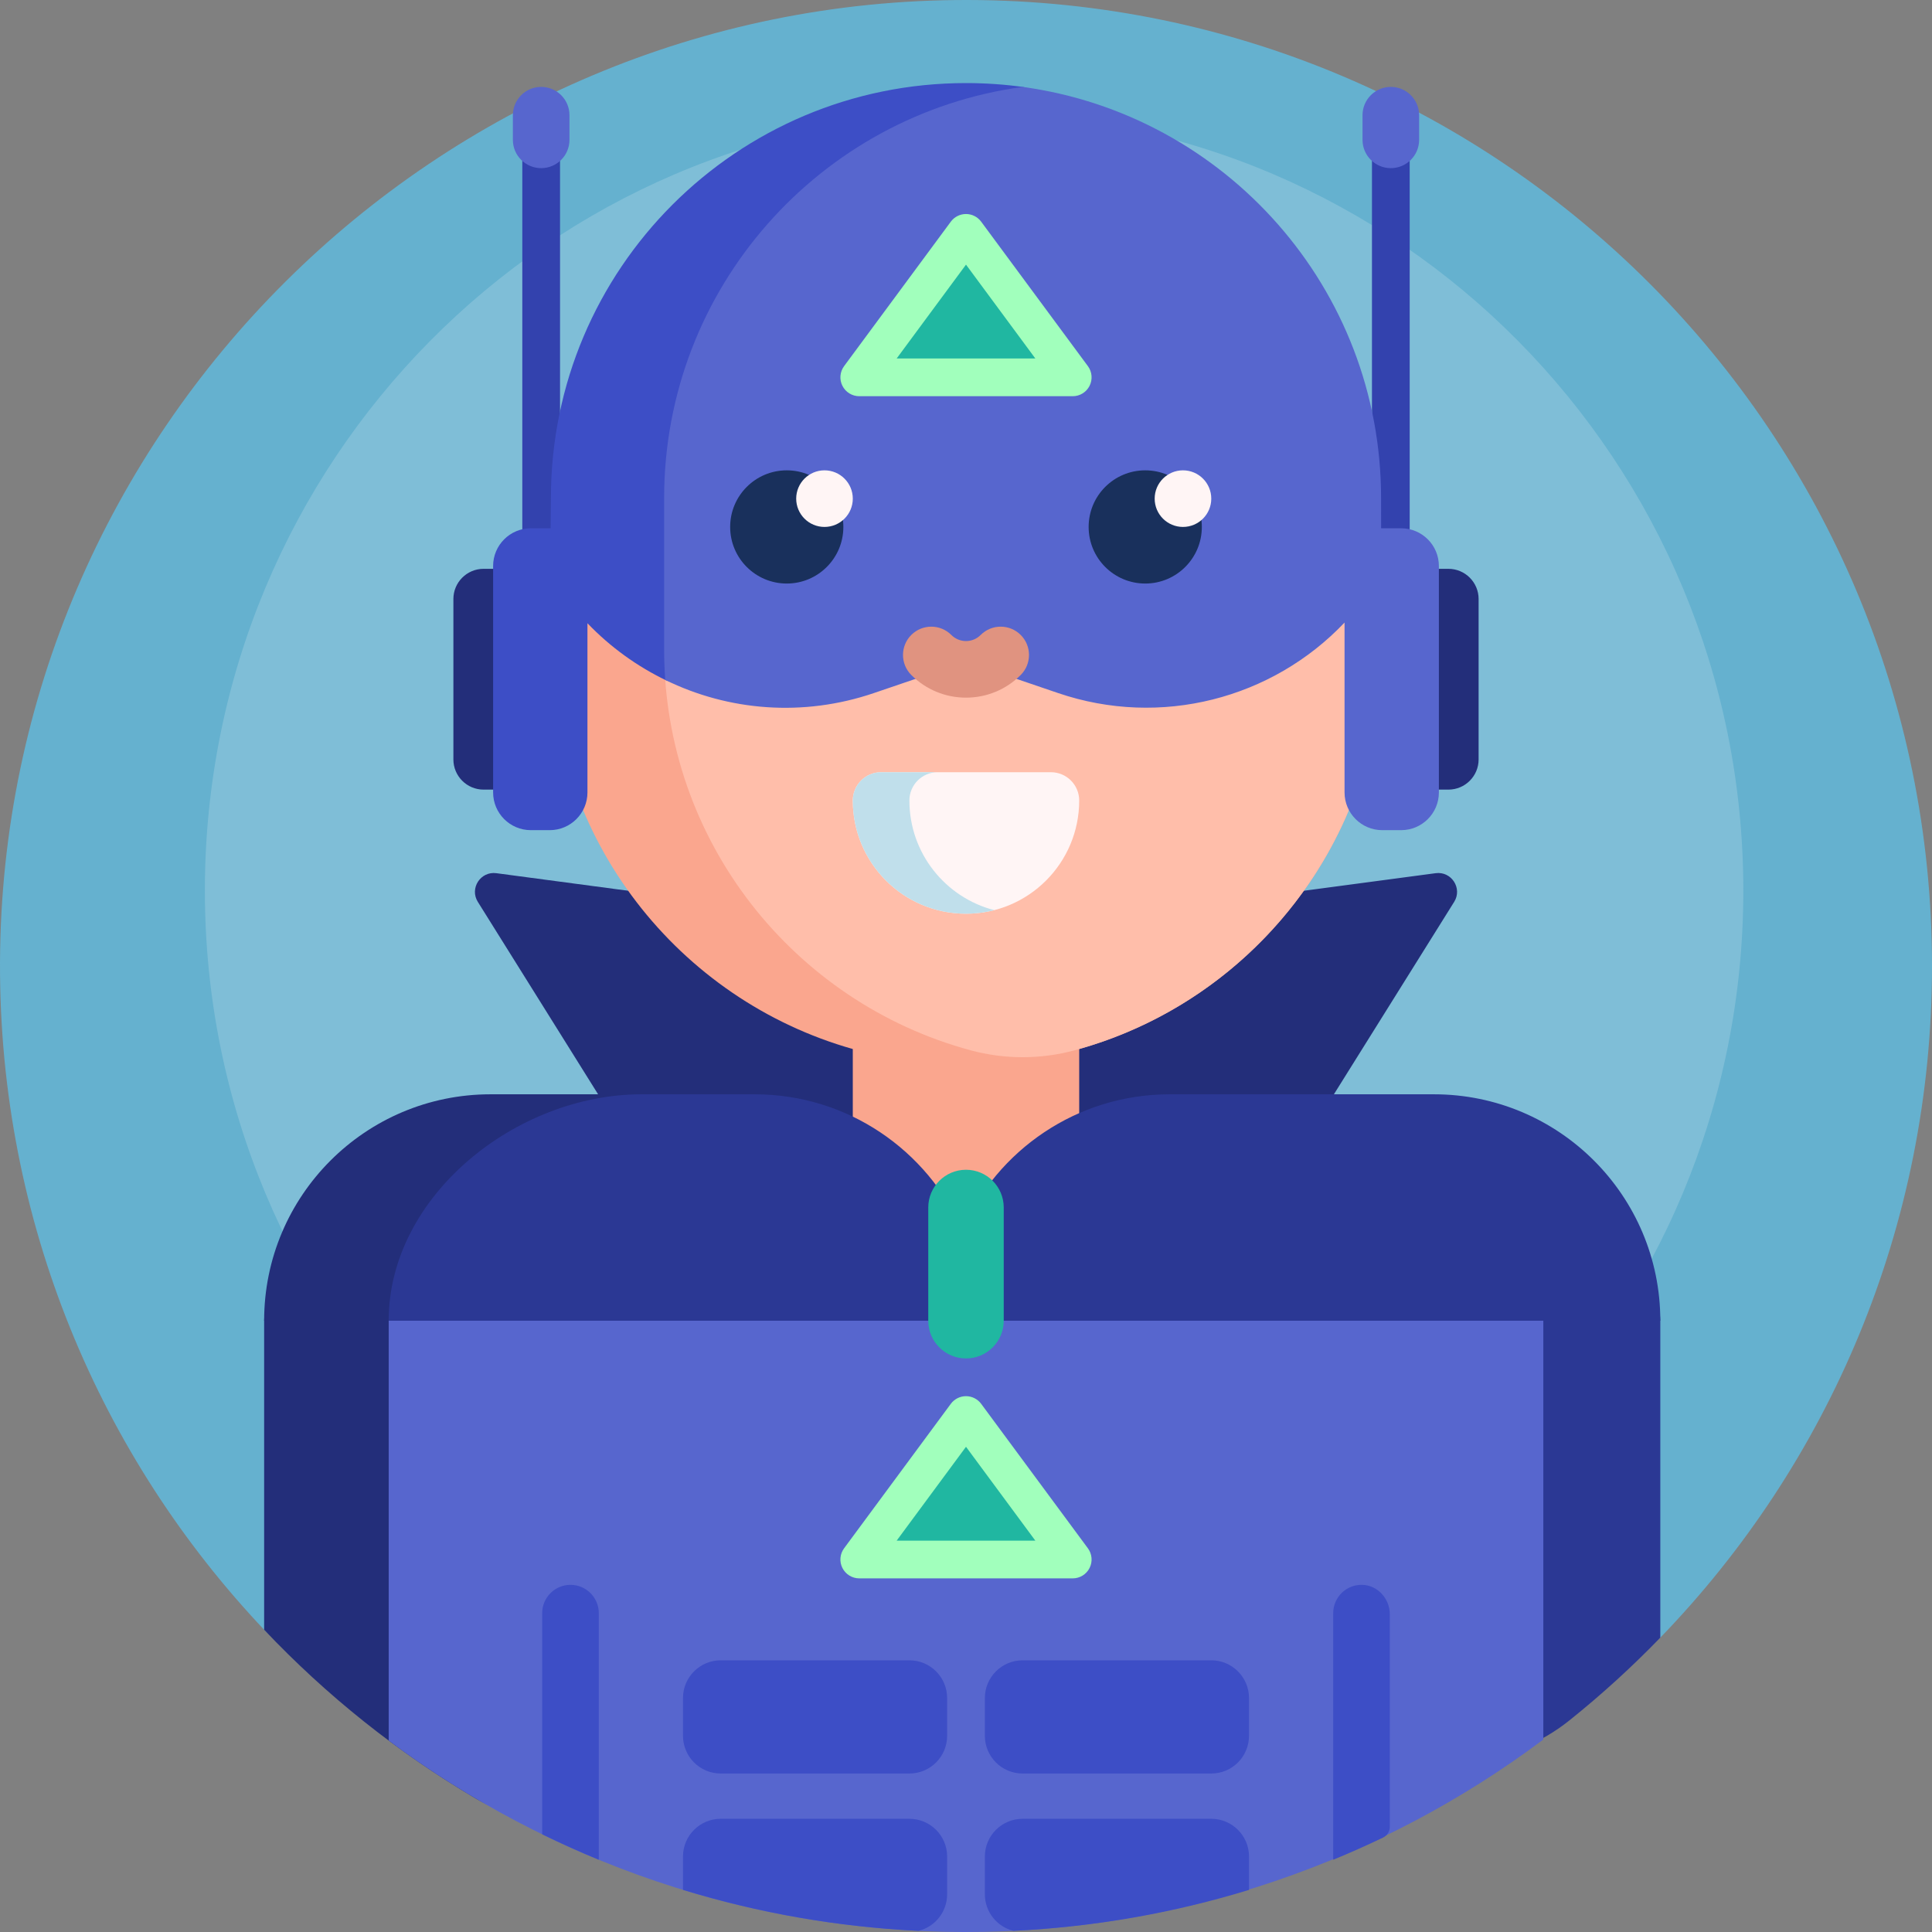 <svg id="Capa_1" enable-background="new 0 0 512 512" height="512" viewBox="0 0 512 512" width="512" xmlns="http://www.w3.org/2000/svg"><rect x="0" y="0" width="512" height="512" fill="#808080" stroke="none"/><g><path d="m70.254 432.167c-43.744-46.107-70.502-108.489-70.252-177.121.513-140.744 115.711-255.292 256.455-255.046 141.175.247 255.543 114.768 255.543 256 0 69.169-27.432 131.931-72.01 178-1.025 1.06-2.719 1.058-3.766.02-46.264-45.862-109.936-74.189-180.224-74.189-69.419 0-132.384 27.631-178.498 72.494-2.033 1.978-5.295 1.9-7.248-.158z" fill="#65b1cf"/><path d="m462 236c0 113.771-91.268 206-203.853 206s-203.853-92.23-203.853-206 91.267-206 203.853-206c112.585 0 203.853 92.23 203.853 206z" fill="#7fbed7"/><path d="m148.417 33.031v110.898c0 2.761-2.239 5-5 5s-5-2.239-5-5v-110.898c0-2.761 2.239-5 5-5s5 2.239 5 5zm225.166 0v110.898c0 2.761-2.239 5-5 5s-5-2.239-5-5v-110.898c0-2.761 2.239-5 5-5s5 2.239 5 5z" fill="#3342ae"/><path d="m150.917 30.531v6.53c0 4.142-3.358 7.5-7.5 7.5s-7.5-3.358-7.5-7.5v-6.53c0-4.142 3.358-7.5 7.5-7.5s7.5 3.358 7.5 7.5zm225.166 0v6.53c0 4.142-3.358 7.5-7.5 7.5s-7.5-3.358-7.5-7.5v-6.53c0-4.142 3.358-7.5 7.5-7.5s7.5 3.358 7.5 7.5z" fill="#5766ce"/><path d="m385.368 239.01-44.368 70.99h-170l-44.368-70.99c-2.242-3.587.707-8.165 4.901-7.606l124.467 16.596 124.468-16.596c4.193-.559 7.143 4.019 4.9 7.606z" fill="#232e7a"/><path d="m170 350v101.825c0 22.476-24.431 36.284-43.796 24.875-20.797-12.253-39.713-27.37-56.204-44.802v-81.898c0-5.523 4.477-10 10-10h80c5.523 0 10 4.477 10 10z" fill="#232e7a"/><path d="m440 350v83.989c-7.555 7.809-15.604 15.138-24.094 21.938-30.584 24.493-75.906 2.852-75.906-36.33v-69.597c0-5.523 4.477-10 10-10h80c5.523 0 10 4.477 10 10z" fill="#2b3894"/><path d="m408.995 460.997c-42.864 32.096-96.032 51.103-153.452 51.003-57.184-.1-109.969-18.949-152.538-50.728v-111.272c0-5.523 11.527-47.856 57.577-47.856h213.335c19.373 0 35.077 15.705 35.077 35.077v123.776z" fill="#5766ce"/><path d="m171 177.144v10c0 13.807-11.193 25-25 25s-25-11.193-25-25v-10c0-13.807 11.193-25 25-25s25 11.192 25 25z" fill="#ffbeaa"/><path d="m136 172.144v20c0 8.178 3.927 15.439 9.998 20-13.806-.001-24.998-11.193-24.998-25v-10c0-13.806 11.192-24.999 24.998-25-6.071 4.561-9.998 11.821-9.998 20zm230-20v-2.144c0-60.751-49.249-110-110-110-60.751 0-110 49.249-110 110v22.144c0 50.351 33.83 92.801 80 105.859v34.141c0 16.569 13.431 30 30 30s30-13.431 30-30v-34.141c33.586-9.5 60.641-34.551 72.895-66.883 2.252.666 4.637 1.024 7.105 1.024 13.807 0 25-11.193 25-25v-10c0-13.808-11.193-25-25-25z" fill="#faa68e"/><path d="m366 150v22.144c0 50.792-34.425 93.543-81.216 106.195-9.023 2.44-18.545 2.44-27.568 0-46.791-12.652-81.216-55.403-81.216-106.195v-22.144c0-55.663 41.345-101.669 95-108.985 53.655 7.316 95 53.322 95 108.985z" fill="#ffbeaa"/><path d="m286 212.144c0 16.569-13.431 30-30 30-16.569 0-30-13.431-30-30 0-4.142 3.358-7.5 7.5-7.5h45c4.142 0 7.5 3.357 7.5 7.5z" fill="#fff5f5"/><path d="m263.5 241.198c-2.397.617-4.91.945-7.5.945-16.568 0-30-13.431-30-30 0-4.142 3.358-7.5 7.5-7.5h15c-4.142 0-7.5 3.358-7.5 7.5 0 13.98 9.561 25.725 22.5 29.055z" fill="#c0dfeb"/><path d="m120.153 201.255v-42.511c0-4.418 3.582-8 8-8h10c4.418 0 8 3.582 8 8v42.511c0 4.418-3.582 8-8 8h-10c-4.418 0-8-3.581-8-8zm263.694-50.51h-10c-4.418 0-8 3.582-8 8v42.511c0 4.418 3.582 8 8 8h10c4.418 0 8-3.582 8-8v-42.511c0-4.419-3.582-8-8-8z" fill="#232e7a"/><path d="m271.907 30.082c-53.901 20.587-92.184 72.78-92.184 133.915v14.286c0 1.641-1.718 2.729-3.196 2.016-7.716-3.723-14.799-8.817-20.846-15.136v44.837c0 5.523-4.477 10-10 10h-5c-5.523 0-10-4.477-10-10v-60c0-5.523 4.477-10 10-10h5c.079 0 .158.001.237.003l.082-7.987c0-60.751 49.249-110 110-110 5.137 0 10.192.352 15.142 1.034 3.739.514 4.29 5.685.765 7.032z" fill="#3d4ec6"/><path d="m381.319 150v60c0 5.523-4.477 10-10 10h-5c-5.523 0-10-4.477-10-10v-45.017c-19.127 20.17-48.69 27.961-75.904 18.687l-24.415-8.319-24.414 8.319c-18.71 6.376-38.522 4.753-55.291-3.484-.195-2.674-.294-5.446-.294-8.169v-40c0-55.663 41.345-101.669 95-108.985 53.655 7.316 95 53.322 95 108.985l.009 7.989c.103-.003.206-.005.31-.005h5c5.522-.001 9.999 4.476 9.999 9.999z" fill="#5766ce"/><path d="m223.5 139.644c0 8.284-6.716 15-15 15s-15-6.716-15-15 6.716-15 15-15 15 6.715 15 15zm80-15c-8.284 0-15 6.716-15 15s6.716 15 15 15 15-6.716 15-15c0-8.285-6.716-15-15-15z" fill="#19305c"/><path d="m270.5 178.875c-3.875 3.875-9.024 6.009-14.5 6.009s-10.625-2.134-14.5-6.009c-2.929-2.93-2.929-7.678 0-10.607 2.929-2.928 7.678-2.928 10.606 0 1.042 1.042 2.424 1.616 3.893 1.616s2.851-.574 3.893-1.616c2.929-2.928 7.678-2.928 10.606 0 2.931 2.929 2.931 7.677.002 10.607z" fill="#e09380"/><path d="m440 350h-337.221c-1.55 0-2.785-1.3-2.713-2.847 1.487-31.815 27.751-57.153 59.934-57.153h40c24.597 0 45.737 14.801 55 35.983 9.263-21.182 30.403-35.983 55-35.983h70c33.137 0 60 26.863 60 60z" fill="#2b3894"/><path d="m103.005 350h-33.005c0-33.137 26.863-60 60-60h40c-33.137 0-66.995 26.863-66.995 60z" fill="#232e7a"/><path d="m266 320v30c0 5.523-4.477 10-10 10s-10-4.477-10-10v-30c0-5.523 4.477-10 10-10s10 4.477 10 10z" fill="#20b7a1"/><path d="m368.314 427.815v56.295c0 1.224-.698 2.346-1.802 2.874-4.333 2.077-8.734 4.036-13.198 5.871v-65.355c0-4.219 3.483-7.624 7.731-7.497 4.104.124 7.269 3.705 7.269 7.812zm-217.128-7.815c-4.142 0-7.5 3.358-7.5 7.5v58.611c4.914 2.403 9.916 4.653 15 6.744v-65.355c0-4.142-3.358-7.5-7.5-7.5zm169.814 20h-50c-5.523 0-10 4.477-10 10v10c0 5.523 4.477 10 10 10h50c5.523 0 10-4.477 10-10v-10c0-5.523-4.477-10-10-10zm0 42h-50c-5.523 0-10 4.477-10 10v10c0 4.678 3.212 8.605 7.551 9.697 21.629-1.044 42.554-4.772 62.449-10.859v-8.838c0-5.523-4.477-10-10-10zm-80 0h-50c-5.523 0-10 4.477-10 10v8.838c19.895 6.087 40.82 9.815 62.449 10.859 4.339-1.092 7.551-5.02 7.551-9.697v-10c0-5.523-4.477-10-10-10zm0-42h-50c-5.523 0-10 4.477-10 10v10c0 5.523 4.477 10 10 10h50c5.523 0 10-4.477 10-10v-10c0-5.523-4.477-10-10-10z" fill="#3d4ec6"/><path d="m227.716 100 28.284-38.284 28.284 38.284zm0 313.284 28.284-38.284 28.284 38.284z" fill="#20b7a1"/><path d="m284.284 105h-56.568c-1.888 0-3.614-1.063-4.464-2.748-.851-1.685-.679-3.705.442-5.223l28.284-38.284c.942-1.276 2.435-2.029 4.021-2.029s3.079.753 4.021 2.029l28.284 38.284c1.121 1.518 1.293 3.538.442 5.223-.848 1.686-2.574 2.748-4.462 2.748zm-46.658-10h36.748l-18.374-24.87zm46.658 323.284h-56.568c-1.888 0-3.614-1.063-4.464-2.748-.851-1.685-.679-3.705.442-5.223l28.284-38.284c.942-1.276 2.435-2.029 4.021-2.029s3.079.753 4.021 2.029l28.284 38.284c1.121 1.518 1.293 3.538.442 5.223-.848 1.686-2.574 2.748-4.462 2.748zm-46.658-10h36.748l-18.374-24.87z" fill="#a1ffbc"/><path d="m226 132.144c0 4.142-3.358 7.5-7.5 7.5s-7.5-3.358-7.5-7.5 3.358-7.5 7.5-7.5 7.5 3.357 7.5 7.5zm87.5-7.5c-4.142 0-7.5 3.358-7.5 7.5s3.358 7.5 7.5 7.5 7.5-3.358 7.5-7.5-3.358-7.5-7.5-7.5z" fill="#fff5f5"/></g></svg>